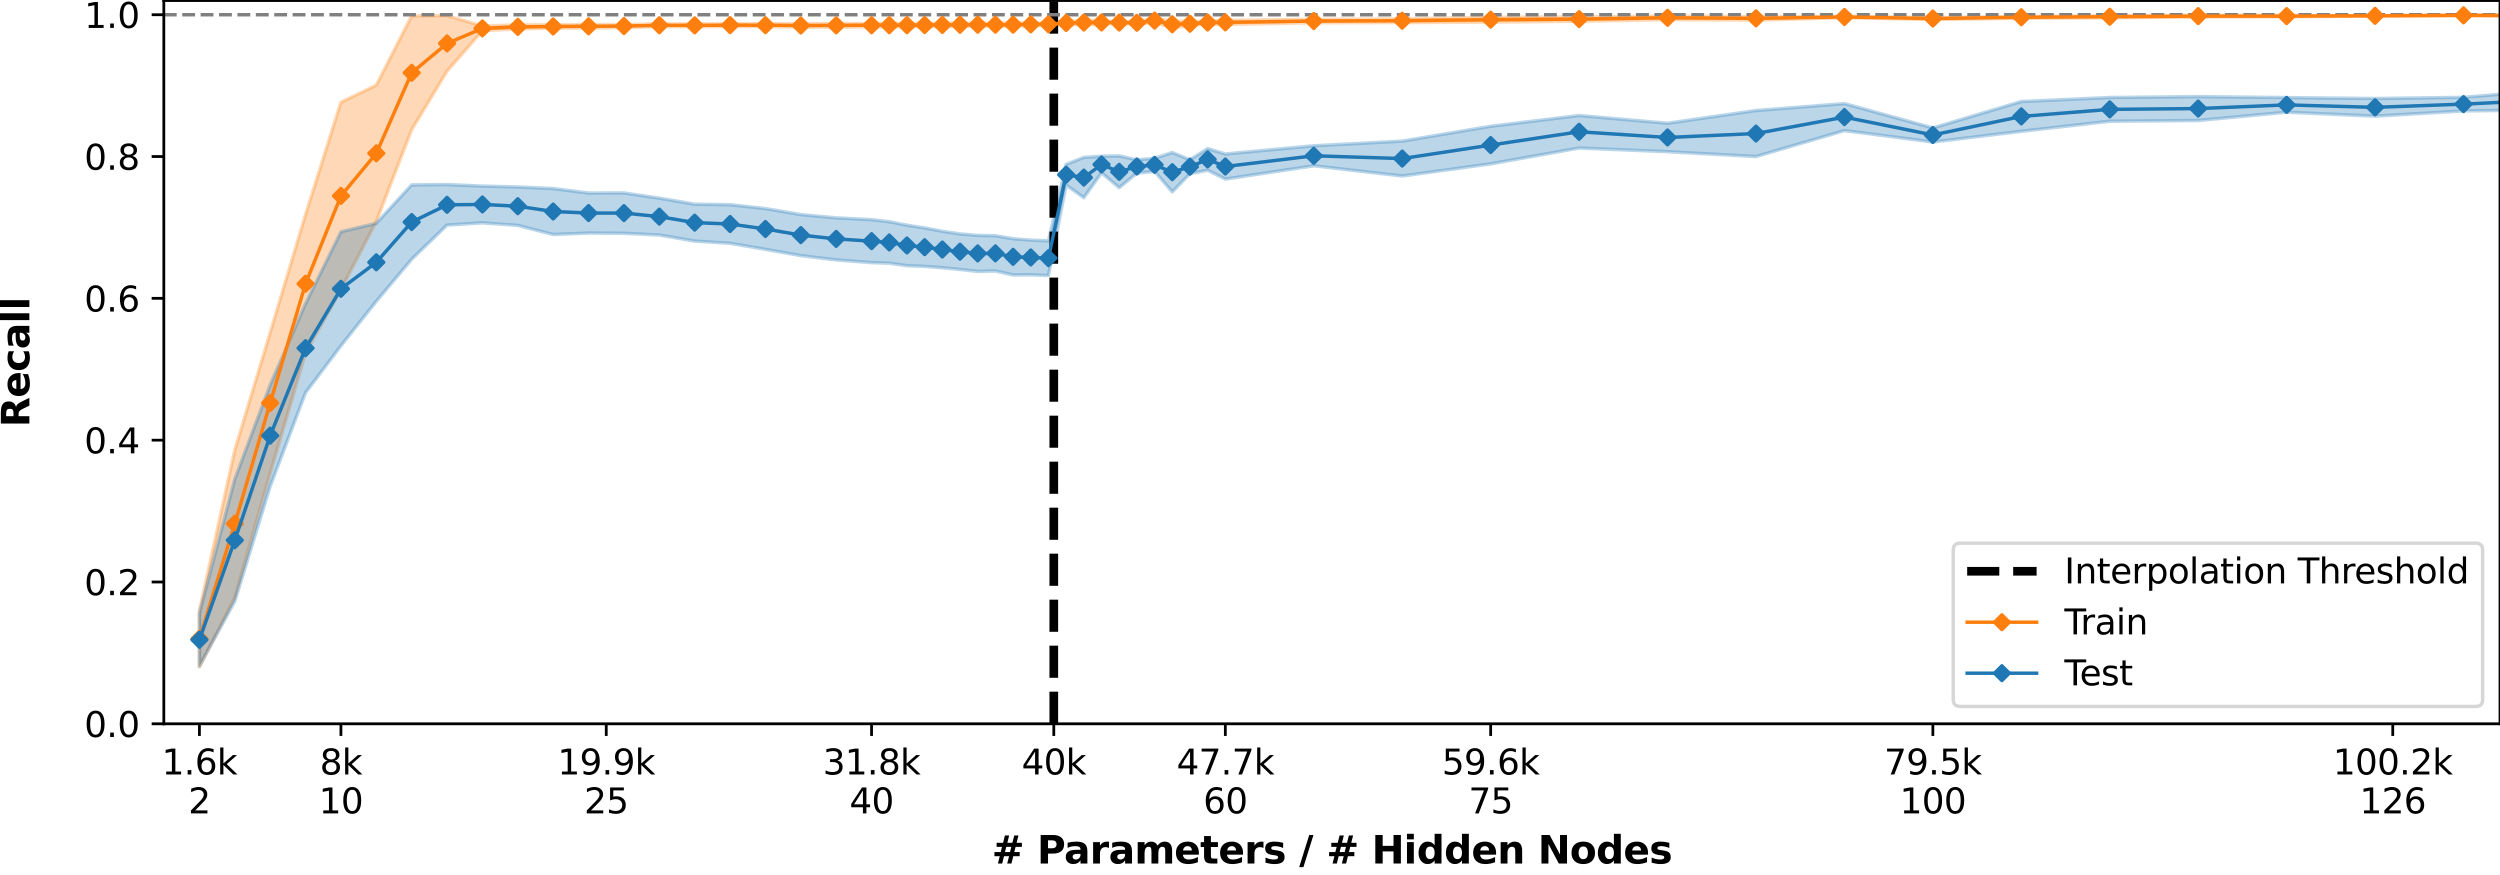 <?xml version="1.0" encoding="utf-8" standalone="no"?>
<!DOCTYPE svg PUBLIC "-//W3C//DTD SVG 1.1//EN"
  "http://www.w3.org/Graphics/SVG/1.1/DTD/svg11.dtd">
<svg xmlns:xlink="http://www.w3.org/1999/xlink" width="720pt" height="252pt" viewBox="0 0 720 252" xmlns="http://www.w3.org/2000/svg" version="1.1">
 <defs>
  <style type="text/css">*{stroke-linejoin: round; stroke-linecap: butt}</style>
 </defs>
 <g id="figure_1">
  <g id="patch_1">
   <path d="M 0 252 
L 720 252 
L 720 0 
L 0 0 
z
" style="fill: #ffffff"/>
  </g>
  <g id="axes_1">
   <g id="patch_2">
    <path d="M 47.18 208.456 
L 720 208.456 
L 720 0.155 
L 47.18 0.155 
z
" style="fill: #ffffff"/>
   </g>
   <g id="PolyCollection_1">
    <path d="M 57.432 175.884 
L 57.432 192.084 
L 67.621 172.022 
L 77.809 136.322 
L 87.998 101.646 
L 98.186 83.404 
L 108.375 63.782 
L 118.563 37.367 
L 128.751 20.505 
L 138.94 8.842 
L 149.128 8.329 
L 159.317 8.087 
L 169.505 8.06 
L 179.694 7.931 
L 189.882 7.674 
L 200.07 7.716 
L 210.259 7.62 
L 220.447 7.665 
L 230.636 7.84 
L 240.824 7.796 
L 251.012 7.777 
L 256.107 7.777 
L 261.201 7.742 
L 266.295 7.685 
L 271.389 7.656 
L 276.483 7.622 
L 281.578 7.599 
L 286.672 7.578 
L 291.766 7.567 
L 296.86 7.387 
L 301.955 7.362 
L 307.049 7.003 
L 312.143 7.196 
L 317.237 7.005 
L 322.331 6.586 
L 327.426 7.019 
L 332.52 6.466 
L 337.614 7.983 
L 342.708 7.424 
L 347.802 6.949 
L 352.897 7.037 
L 378.368 6.553 
L 403.839 6.505 
L 429.31 6.375 
L 454.781 6.117 
L 480.252 5.66 
L 505.723 5.799 
L 531.194 5.091 
L 556.665 5.625 
L 582.136 5.251 
L 607.607 5.126 
L 633.078 4.903 
L 658.549 4.843 
L 684.02 4.633 
L 709.491 4.518 
L 734.962 4.762 
L 760.433 4.512 
L 785.904 4.54 
L 811.375 4.55 
L 811.375 4.352 
L 811.375 4.352 
L 785.904 4.332 
L 760.433 4.279 
L 734.962 4.309 
L 709.491 4.317 
L 684.02 4.483 
L 658.549 4.436 
L 633.078 4.378 
L 607.607 4.527 
L 582.136 4.698 
L 556.665 5.056 
L 531.194 4.68 
L 505.723 4.782 
L 480.252 4.586 
L 454.781 4.881 
L 429.31 4.968 
L 403.839 5.422 
L 378.368 5.563 
L 352.897 5.853 
L 347.802 6.035 
L 342.708 6.256 
L 337.614 5.994 
L 332.52 5.441 
L 327.426 6.092 
L 322.331 6.408 
L 317.237 5.939 
L 312.143 5.797 
L 307.049 6.243 
L 301.955 6.603 
L 296.86 6.64 
L 291.766 6.636 
L 286.672 6.644 
L 281.578 6.642 
L 276.483 6.639 
L 271.389 6.695 
L 266.295 6.729 
L 261.201 6.772 
L 256.107 6.759 
L 251.012 6.759 
L 240.824 6.804 
L 230.636 6.865 
L 220.447 6.847 
L 210.259 6.863 
L 200.07 6.9 
L 189.882 6.876 
L 179.694 7.08 
L 169.505 7.091 
L 159.317 7.17 
L 149.128 7.151 
L 138.94 7.504 
L 128.751 4.498 
L 118.563 4.566 
L 108.375 24.527 
L 98.186 29.433 
L 87.998 61.788 
L 77.809 95.805 
L 67.621 129.63 
L 57.432 175.884 
z
" clip-path="url(#pca948e1c8f)" style="fill: #ff7f0e; fill-opacity: 0.3; stroke: #ff7f0e; stroke-opacity: 0.3"/>
   </g>
   <g id="PolyCollection_2">
    <path d="M 57.432 176.682 
L 57.432 191.818 
L 67.621 173.162 
L 77.809 140.079 
L 87.998 113.089 
L 98.186 99.599 
L 108.375 86.784 
L 118.563 74.658 
L 128.751 64.829 
L 138.94 64.18 
L 149.128 64.924 
L 159.317 67.538 
L 169.505 67.125 
L 179.694 67.184 
L 189.882 67.692 
L 200.07 69.437 
L 210.259 70.075 
L 220.447 71.816 
L 230.636 73.623 
L 240.824 74.862 
L 251.012 75.639 
L 256.107 75.806 
L 261.201 76.526 
L 266.295 76.725 
L 271.389 77.112 
L 276.483 77.603 
L 281.578 78.174 
L 286.672 78.045 
L 291.766 79.184 
L 296.86 79.151 
L 301.955 79.347 
L 307.049 53.28 
L 312.143 56.953 
L 317.237 49.759 
L 322.331 54.064 
L 327.426 49.858 
L 332.52 49.358 
L 337.614 55.257 
L 342.708 50.014 
L 347.802 49.039 
L 352.897 51.573 
L 378.368 47.751 
L 403.839 50.696 
L 429.31 47.19 
L 454.781 42.632 
L 480.252 43.692 
L 505.723 45.084 
L 531.194 37.614 
L 556.665 40.902 
L 582.136 37.819 
L 607.607 34.919 
L 633.078 34.715 
L 658.549 32.311 
L 684.02 33.463 
L 709.491 31.946 
L 734.962 31.633 
L 760.433 29.427 
L 785.904 29.316 
L 811.375 28.042 
L 811.375 25.694 
L 811.375 25.694 
L 785.904 26.29 
L 760.433 27.185 
L 734.962 25.909 
L 709.491 28.026 
L 684.02 28.373 
L 658.549 28.104 
L 633.078 27.817 
L 607.607 28.081 
L 582.136 29.233 
L 556.665 36.852 
L 531.194 29.831 
L 505.723 31.83 
L 480.252 35.489 
L 454.781 33.265 
L 429.31 36.365 
L 403.839 40.639 
L 378.368 41.981 
L 352.897 44.345 
L 347.802 42.811 
L 342.708 46.011 
L 337.614 43.929 
L 332.52 45.599 
L 327.426 46.04 
L 322.331 44.903 
L 317.237 44.986 
L 312.143 45.334 
L 307.049 47.34 
L 301.955 69.362 
L 296.86 69.153 
L 291.766 68.757 
L 286.672 67.895 
L 281.578 67.795 
L 276.483 67.366 
L 271.389 66.61 
L 266.295 65.646 
L 261.201 64.86 
L 256.107 63.847 
L 251.012 63.268 
L 240.824 62.739 
L 230.636 61.805 
L 220.447 60.071 
L 210.259 58.949 
L 200.07 58.808 
L 189.882 57.071 
L 179.694 55.561 
L 169.505 55.582 
L 159.317 54.3 
L 149.128 53.849 
L 138.94 53.588 
L 128.751 53.146 
L 118.563 53.244 
L 108.375 64.31 
L 98.186 66.746 
L 87.998 87.448 
L 77.809 110.85 
L 67.621 137.995 
L 57.432 176.682 
z
" clip-path="url(#pca948e1c8f)" style="fill: #1f77b4; fill-opacity: 0.3; stroke: #1f77b4; stroke-opacity: 0.3"/>
   </g>
   <g id="matplotlib.axis_1">
    <g id="xtick_1">
     <g id="line2d_1">
      <defs>
       <path id="mc95d6cb518" d="M 0 0 
L 0 3.5 
" style="stroke: #000000; stroke-width: 0.8"/>
      </defs>
      <g>
       <use xlink:href="#mc95d6cb518" x="57.432" y="208.456" style="stroke: #000000; stroke-width: 0.8"/>
      </g>
     </g>
     <g id="text_1">
      <!-- 1.6k -->
      <g transform="translate(46.586 223.054)scale(0.1 -0.1)">
       <defs>
        <path id="DejaVuSans-31" d="M 794 531 
L 1825 531 
L 1825 4091 
L 703 3866 
L 703 4441 
L 1819 4666 
L 2450 4666 
L 2450 531 
L 3481 531 
L 3481 0 
L 794 0 
L 794 531 
z
" transform="scale(0.016)"/>
        <path id="DejaVuSans-2e" d="M 684 794 
L 1344 794 
L 1344 0 
L 684 0 
L 684 794 
z
" transform="scale(0.016)"/>
        <path id="DejaVuSans-36" d="M 2113 2584 
Q 1688 2584 1439 2293 
Q 1191 2003 1191 1497 
Q 1191 994 1439 701 
Q 1688 409 2113 409 
Q 2538 409 2786 701 
Q 3034 994 3034 1497 
Q 3034 2003 2786 2293 
Q 2538 2584 2113 2584 
z
M 3366 4563 
L 3366 3988 
Q 3128 4100 2886 4159 
Q 2644 4219 2406 4219 
Q 1781 4219 1451 3797 
Q 1122 3375 1075 2522 
Q 1259 2794 1537 2939 
Q 1816 3084 2150 3084 
Q 2853 3084 3261 2657 
Q 3669 2231 3669 1497 
Q 3669 778 3244 343 
Q 2819 -91 2113 -91 
Q 1303 -91 875 529 
Q 447 1150 447 2328 
Q 447 3434 972 4092 
Q 1497 4750 2381 4750 
Q 2619 4750 2861 4703 
Q 3103 4656 3366 4563 
z
" transform="scale(0.016)"/>
        <path id="DejaVuSans-6b" d="M 581 4863 
L 1159 4863 
L 1159 1991 
L 2875 3500 
L 3609 3500 
L 1753 1863 
L 3688 0 
L 2938 0 
L 1159 1709 
L 1159 0 
L 581 0 
L 581 4863 
z
" transform="scale(0.016)"/>
       </defs>
       <use xlink:href="#DejaVuSans-31"/>
       <use xlink:href="#DejaVuSans-2e" x="63.623"/>
       <use xlink:href="#DejaVuSans-36" x="95.41"/>
       <use xlink:href="#DejaVuSans-6b" x="159.033"/>
      </g>
      <!-- 2 -->
      <g transform="translate(54.251 234.252)scale(0.1 -0.1)">
       <defs>
        <path id="DejaVuSans-32" d="M 1228 531 
L 3431 531 
L 3431 0 
L 469 0 
L 469 531 
Q 828 903 1448 1529 
Q 2069 2156 2228 2338 
Q 2531 2678 2651 2914 
Q 2772 3150 2772 3378 
Q 2772 3750 2511 3984 
Q 2250 4219 1831 4219 
Q 1534 4219 1204 4116 
Q 875 4013 500 3803 
L 500 4441 
Q 881 4594 1212 4672 
Q 1544 4750 1819 4750 
Q 2544 4750 2975 4387 
Q 3406 4025 3406 3419 
Q 3406 3131 3298 2873 
Q 3191 2616 2906 2266 
Q 2828 2175 2409 1742 
Q 1991 1309 1228 531 
z
" transform="scale(0.016)"/>
       </defs>
       <use xlink:href="#DejaVuSans-32"/>
      </g>
     </g>
    </g>
    <g id="xtick_2">
     <g id="line2d_2">
      <g>
       <use xlink:href="#mc95d6cb518" x="98.186" y="208.456" style="stroke: #000000; stroke-width: 0.8"/>
      </g>
     </g>
     <g id="text_2">
      <!-- 8k -->
      <g transform="translate(92.11 223.054)scale(0.1 -0.1)">
       <defs>
        <path id="DejaVuSans-38" d="M 2034 2216 
Q 1584 2216 1326 1975 
Q 1069 1734 1069 1313 
Q 1069 891 1326 650 
Q 1584 409 2034 409 
Q 2484 409 2743 651 
Q 3003 894 3003 1313 
Q 3003 1734 2745 1975 
Q 2488 2216 2034 2216 
z
M 1403 2484 
Q 997 2584 770 2862 
Q 544 3141 544 3541 
Q 544 4100 942 4425 
Q 1341 4750 2034 4750 
Q 2731 4750 3128 4425 
Q 3525 4100 3525 3541 
Q 3525 3141 3298 2862 
Q 3072 2584 2669 2484 
Q 3125 2378 3379 2068 
Q 3634 1759 3634 1313 
Q 3634 634 3220 271 
Q 2806 -91 2034 -91 
Q 1263 -91 848 271 
Q 434 634 434 1313 
Q 434 1759 690 2068 
Q 947 2378 1403 2484 
z
M 1172 3481 
Q 1172 3119 1398 2916 
Q 1625 2713 2034 2713 
Q 2441 2713 2670 2916 
Q 2900 3119 2900 3481 
Q 2900 3844 2670 4047 
Q 2441 4250 2034 4250 
Q 1625 4250 1398 4047 
Q 1172 3844 1172 3481 
z
" transform="scale(0.016)"/>
       </defs>
       <use xlink:href="#DejaVuSans-38"/>
       <use xlink:href="#DejaVuSans-6b" x="63.623"/>
      </g>
      <!-- 10 -->
      <g transform="translate(91.824 234.252)scale(0.1 -0.1)">
       <defs>
        <path id="DejaVuSans-30" d="M 2034 4250 
Q 1547 4250 1301 3770 
Q 1056 3291 1056 2328 
Q 1056 1369 1301 889 
Q 1547 409 2034 409 
Q 2525 409 2770 889 
Q 3016 1369 3016 2328 
Q 3016 3291 2770 3770 
Q 2525 4250 2034 4250 
z
M 2034 4750 
Q 2819 4750 3233 4129 
Q 3647 3509 3647 2328 
Q 3647 1150 3233 529 
Q 2819 -91 2034 -91 
Q 1250 -91 836 529 
Q 422 1150 422 2328 
Q 422 3509 836 4129 
Q 1250 4750 2034 4750 
z
" transform="scale(0.016)"/>
       </defs>
       <use xlink:href="#DejaVuSans-31"/>
       <use xlink:href="#DejaVuSans-30" x="63.623"/>
      </g>
     </g>
    </g>
    <g id="xtick_3">
     <g id="line2d_3">
      <g>
       <use xlink:href="#mc95d6cb518" x="174.599" y="208.456" style="stroke: #000000; stroke-width: 0.8"/>
      </g>
     </g>
     <g id="text_3">
      <!-- 19.9k -->
      <g transform="translate(160.571 223.054)scale(0.1 -0.1)">
       <defs>
        <path id="DejaVuSans-39" d="M 703 97 
L 703 672 
Q 941 559 1184 500 
Q 1428 441 1663 441 
Q 2288 441 2617 861 
Q 2947 1281 2994 2138 
Q 2813 1869 2534 1725 
Q 2256 1581 1919 1581 
Q 1219 1581 811 2004 
Q 403 2428 403 3163 
Q 403 3881 828 4315 
Q 1253 4750 1959 4750 
Q 2769 4750 3195 4129 
Q 3622 3509 3622 2328 
Q 3622 1225 3098 567 
Q 2575 -91 1691 -91 
Q 1453 -91 1209 -44 
Q 966 3 703 97 
z
M 1959 2075 
Q 2384 2075 2632 2365 
Q 2881 2656 2881 3163 
Q 2881 3666 2632 3958 
Q 2384 4250 1959 4250 
Q 1534 4250 1286 3958 
Q 1038 3666 1038 3163 
Q 1038 2656 1286 2365 
Q 1534 2075 1959 2075 
z
" transform="scale(0.016)"/>
       </defs>
       <use xlink:href="#DejaVuSans-31"/>
       <use xlink:href="#DejaVuSans-39" x="63.623"/>
       <use xlink:href="#DejaVuSans-2e" x="127.246"/>
       <use xlink:href="#DejaVuSans-39" x="159.033"/>
       <use xlink:href="#DejaVuSans-6b" x="222.656"/>
      </g>
      <!-- 25 -->
      <g transform="translate(168.237 234.252)scale(0.1 -0.1)">
       <defs>
        <path id="DejaVuSans-35" d="M 691 4666 
L 3169 4666 
L 3169 4134 
L 1269 4134 
L 1269 2991 
Q 1406 3038 1543 3061 
Q 1681 3084 1819 3084 
Q 2600 3084 3056 2656 
Q 3513 2228 3513 1497 
Q 3513 744 3044 326 
Q 2575 -91 1722 -91 
Q 1428 -91 1123 -41 
Q 819 9 494 109 
L 494 744 
Q 775 591 1075 516 
Q 1375 441 1709 441 
Q 2250 441 2565 725 
Q 2881 1009 2881 1497 
Q 2881 1984 2565 2268 
Q 2250 2553 1709 2553 
Q 1456 2553 1204 2497 
Q 953 2441 691 2322 
L 691 4666 
z
" transform="scale(0.016)"/>
       </defs>
       <use xlink:href="#DejaVuSans-32"/>
       <use xlink:href="#DejaVuSans-35" x="63.623"/>
      </g>
     </g>
    </g>
    <g id="xtick_4">
     <g id="line2d_4">
      <g>
       <use xlink:href="#mc95d6cb518" x="251.012" y="208.456" style="stroke: #000000; stroke-width: 0.8"/>
      </g>
     </g>
     <g id="text_4">
      <!-- 31.8k -->
      <g transform="translate(236.984 223.054)scale(0.1 -0.1)">
       <defs>
        <path id="DejaVuSans-33" d="M 2597 2516 
Q 3050 2419 3304 2112 
Q 3559 1806 3559 1356 
Q 3559 666 3084 287 
Q 2609 -91 1734 -91 
Q 1441 -91 1130 -33 
Q 819 25 488 141 
L 488 750 
Q 750 597 1062 519 
Q 1375 441 1716 441 
Q 2309 441 2620 675 
Q 2931 909 2931 1356 
Q 2931 1769 2642 2001 
Q 2353 2234 1838 2234 
L 1294 2234 
L 1294 2753 
L 1863 2753 
Q 2328 2753 2575 2939 
Q 2822 3125 2822 3475 
Q 2822 3834 2567 4026 
Q 2313 4219 1838 4219 
Q 1578 4219 1281 4162 
Q 984 4106 628 3988 
L 628 4550 
Q 988 4650 1302 4700 
Q 1616 4750 1894 4750 
Q 2613 4750 3031 4423 
Q 3450 4097 3450 3541 
Q 3450 3153 3228 2886 
Q 3006 2619 2597 2516 
z
" transform="scale(0.016)"/>
       </defs>
       <use xlink:href="#DejaVuSans-33"/>
       <use xlink:href="#DejaVuSans-31" x="63.623"/>
       <use xlink:href="#DejaVuSans-2e" x="127.246"/>
       <use xlink:href="#DejaVuSans-38" x="159.033"/>
       <use xlink:href="#DejaVuSans-6b" x="222.656"/>
      </g>
      <!-- 40 -->
      <g transform="translate(244.65 234.252)scale(0.1 -0.1)">
       <defs>
        <path id="DejaVuSans-34" d="M 2419 4116 
L 825 1625 
L 2419 1625 
L 2419 4116 
z
M 2253 4666 
L 3047 4666 
L 3047 1625 
L 3713 1625 
L 3713 1100 
L 3047 1100 
L 3047 0 
L 2419 0 
L 2419 1100 
L 313 1100 
L 313 1709 
L 2253 4666 
z
" transform="scale(0.016)"/>
       </defs>
       <use xlink:href="#DejaVuSans-34"/>
       <use xlink:href="#DejaVuSans-30" x="63.623"/>
      </g>
     </g>
    </g>
    <g id="xtick_5">
     <g id="line2d_5">
      <g>
       <use xlink:href="#mc95d6cb518" x="352.897" y="208.456" style="stroke: #000000; stroke-width: 0.8"/>
      </g>
     </g>
     <g id="text_5">
      <!-- 47.7k -->
      <g transform="translate(338.868 223.054)scale(0.1 -0.1)">
       <defs>
        <path id="DejaVuSans-37" d="M 525 4666 
L 3525 4666 
L 3525 4397 
L 1831 0 
L 1172 0 
L 2766 4134 
L 525 4134 
L 525 4666 
z
" transform="scale(0.016)"/>
       </defs>
       <use xlink:href="#DejaVuSans-34"/>
       <use xlink:href="#DejaVuSans-37" x="63.623"/>
       <use xlink:href="#DejaVuSans-2e" x="127.246"/>
       <use xlink:href="#DejaVuSans-37" x="159.033"/>
       <use xlink:href="#DejaVuSans-6b" x="222.656"/>
      </g>
      <!-- 60 -->
      <g transform="translate(346.534 234.252)scale(0.1 -0.1)">
       <use xlink:href="#DejaVuSans-36"/>
       <use xlink:href="#DejaVuSans-30" x="63.623"/>
      </g>
     </g>
    </g>
    <g id="xtick_6">
     <g id="line2d_6">
      <g>
       <use xlink:href="#mc95d6cb518" x="429.31" y="208.456" style="stroke: #000000; stroke-width: 0.8"/>
      </g>
     </g>
     <g id="text_6">
      <!-- 59.6k -->
      <g transform="translate(415.282 223.054)scale(0.1 -0.1)">
       <use xlink:href="#DejaVuSans-35"/>
       <use xlink:href="#DejaVuSans-39" x="63.623"/>
       <use xlink:href="#DejaVuSans-2e" x="127.246"/>
       <use xlink:href="#DejaVuSans-36" x="159.033"/>
       <use xlink:href="#DejaVuSans-6b" x="222.656"/>
      </g>
      <!-- 75 -->
      <g transform="translate(422.947 234.252)scale(0.1 -0.1)">
       <use xlink:href="#DejaVuSans-37"/>
       <use xlink:href="#DejaVuSans-35" x="63.623"/>
      </g>
     </g>
    </g>
    <g id="xtick_7">
     <g id="line2d_7">
      <g>
       <use xlink:href="#mc95d6cb518" x="556.665" y="208.456" style="stroke: #000000; stroke-width: 0.8"/>
      </g>
     </g>
     <g id="text_7">
      <!-- 79.5k -->
      <g transform="translate(542.637 223.054)scale(0.1 -0.1)">
       <use xlink:href="#DejaVuSans-37"/>
       <use xlink:href="#DejaVuSans-39" x="63.623"/>
       <use xlink:href="#DejaVuSans-2e" x="127.246"/>
       <use xlink:href="#DejaVuSans-35" x="159.033"/>
       <use xlink:href="#DejaVuSans-6b" x="222.656"/>
      </g>
      <!-- 100 -->
      <g transform="translate(547.121 234.252)scale(0.1 -0.1)">
       <use xlink:href="#DejaVuSans-31"/>
       <use xlink:href="#DejaVuSans-30" x="63.623"/>
       <use xlink:href="#DejaVuSans-30" x="127.246"/>
      </g>
     </g>
    </g>
    <g id="xtick_8">
     <g id="line2d_8">
      <g>
       <use xlink:href="#mc95d6cb518" x="689.114" y="208.456" style="stroke: #000000; stroke-width: 0.8"/>
      </g>
     </g>
     <g id="text_8">
      <!-- 100.2k -->
      <g transform="translate(671.905 223.054)scale(0.1 -0.1)">
       <use xlink:href="#DejaVuSans-31"/>
       <use xlink:href="#DejaVuSans-30" x="63.623"/>
       <use xlink:href="#DejaVuSans-30" x="127.246"/>
       <use xlink:href="#DejaVuSans-2e" x="190.869"/>
       <use xlink:href="#DejaVuSans-32" x="222.656"/>
       <use xlink:href="#DejaVuSans-6b" x="286.279"/>
      </g>
      <!-- 126 -->
      <g transform="translate(679.571 234.252)scale(0.1 -0.1)">
       <use xlink:href="#DejaVuSans-31"/>
       <use xlink:href="#DejaVuSans-32" x="63.623"/>
       <use xlink:href="#DejaVuSans-36" x="127.246"/>
      </g>
     </g>
    </g>
    <g id="xtick_9">
     <g id="line2d_9">
      <g>
       <use xlink:href="#mc95d6cb518" x="303.492" y="208.456" style="stroke: #000000; stroke-width: 0.8"/>
      </g>
     </g>
     <g id="text_9">
      <!-- 40k -->
      <g transform="translate(294.235 223.054)scale(0.1 -0.1)">
       <use xlink:href="#DejaVuSans-34"/>
       <use xlink:href="#DejaVuSans-30" x="63.623"/>
       <use xlink:href="#DejaVuSans-6b" x="127.246"/>
      </g>
     </g>
    </g>
    <g id="text_10">
     <!-- # Parameters / # Hidden Nodes -->
     <g transform="translate(285.631 248.69)scale(0.11 -0.11)">
      <defs>
       <path id="DejaVuSans-Bold-23" d="M 2847 4594 
L 2547 3391 
L 3372 3391 
L 3675 4594 
L 4366 4594 
L 4063 3391 
L 4928 3391 
L 4928 2725 
L 3897 2725 
L 3681 1869 
L 4569 1869 
L 4569 1197 
L 3519 1197 
L 3219 0 
L 2528 0 
L 2828 1197 
L 2003 1197 
L 1703 0 
L 1006 0 
L 1306 1197 
L 434 1197 
L 434 1869 
L 1459 1869 
L 1678 2725 
L 794 2725 
L 794 3391 
L 1850 3391 
L 2150 4594 
L 2847 4594 
z
M 3200 2725 
L 2375 2725 
L 2156 1869 
L 2981 1869 
L 3200 2725 
z
" transform="scale(0.016)"/>
       <path id="DejaVuSans-Bold-20" transform="scale(0.016)"/>
       <path id="DejaVuSans-Bold-50" d="M 588 4666 
L 2584 4666 
Q 3475 4666 3951 4270 
Q 4428 3875 4428 3144 
Q 4428 2409 3951 2014 
Q 3475 1619 2584 1619 
L 1791 1619 
L 1791 0 
L 588 0 
L 588 4666 
z
M 1791 3794 
L 1791 2491 
L 2456 2491 
Q 2806 2491 2997 2661 
Q 3188 2831 3188 3144 
Q 3188 3456 2997 3625 
Q 2806 3794 2456 3794 
L 1791 3794 
z
" transform="scale(0.016)"/>
       <path id="DejaVuSans-Bold-61" d="M 2106 1575 
Q 1756 1575 1579 1456 
Q 1403 1338 1403 1106 
Q 1403 894 1545 773 
Q 1688 653 1941 653 
Q 2256 653 2472 879 
Q 2688 1106 2688 1447 
L 2688 1575 
L 2106 1575 
z
M 3816 1997 
L 3816 0 
L 2688 0 
L 2688 519 
Q 2463 200 2181 54 
Q 1900 -91 1497 -91 
Q 953 -91 614 226 
Q 275 544 275 1050 
Q 275 1666 698 1953 
Q 1122 2241 2028 2241 
L 2688 2241 
L 2688 2328 
Q 2688 2594 2478 2717 
Q 2269 2841 1825 2841 
Q 1466 2841 1156 2769 
Q 847 2697 581 2553 
L 581 3406 
Q 941 3494 1303 3539 
Q 1666 3584 2028 3584 
Q 2975 3584 3395 3211 
Q 3816 2838 3816 1997 
z
" transform="scale(0.016)"/>
       <path id="DejaVuSans-Bold-72" d="M 3138 2547 
Q 2991 2616 2845 2648 
Q 2700 2681 2553 2681 
Q 2122 2681 1889 2404 
Q 1656 2128 1656 1613 
L 1656 0 
L 538 0 
L 538 3500 
L 1656 3500 
L 1656 2925 
Q 1872 3269 2151 3426 
Q 2431 3584 2822 3584 
Q 2878 3584 2943 3579 
Q 3009 3575 3134 3559 
L 3138 2547 
z
" transform="scale(0.016)"/>
       <path id="DejaVuSans-Bold-6d" d="M 3781 2919 
Q 3994 3244 4286 3414 
Q 4578 3584 4928 3584 
Q 5531 3584 5847 3212 
Q 6163 2841 6163 2131 
L 6163 0 
L 5038 0 
L 5038 1825 
Q 5041 1866 5042 1909 
Q 5044 1953 5044 2034 
Q 5044 2406 4934 2573 
Q 4825 2741 4581 2741 
Q 4263 2741 4089 2478 
Q 3916 2216 3909 1719 
L 3909 0 
L 2784 0 
L 2784 1825 
Q 2784 2406 2684 2573 
Q 2584 2741 2328 2741 
Q 2006 2741 1831 2477 
Q 1656 2213 1656 1722 
L 1656 0 
L 531 0 
L 531 3500 
L 1656 3500 
L 1656 2988 
Q 1863 3284 2130 3434 
Q 2397 3584 2719 3584 
Q 3081 3584 3359 3409 
Q 3638 3234 3781 2919 
z
" transform="scale(0.016)"/>
       <path id="DejaVuSans-Bold-65" d="M 4031 1759 
L 4031 1441 
L 1416 1441 
Q 1456 1047 1700 850 
Q 1944 653 2381 653 
Q 2734 653 3104 758 
Q 3475 863 3866 1075 
L 3866 213 
Q 3469 63 3072 -14 
Q 2675 -91 2278 -91 
Q 1328 -91 801 392 
Q 275 875 275 1747 
Q 275 2603 792 3093 
Q 1309 3584 2216 3584 
Q 3041 3584 3536 3087 
Q 4031 2591 4031 1759 
z
M 2881 2131 
Q 2881 2450 2695 2645 
Q 2509 2841 2209 2841 
Q 1884 2841 1681 2658 
Q 1478 2475 1428 2131 
L 2881 2131 
z
" transform="scale(0.016)"/>
       <path id="DejaVuSans-Bold-74" d="M 1759 4494 
L 1759 3500 
L 2913 3500 
L 2913 2700 
L 1759 2700 
L 1759 1216 
Q 1759 972 1856 886 
Q 1953 800 2241 800 
L 2816 800 
L 2816 0 
L 1856 0 
Q 1194 0 917 276 
Q 641 553 641 1216 
L 641 2700 
L 84 2700 
L 84 3500 
L 641 3500 
L 641 4494 
L 1759 4494 
z
" transform="scale(0.016)"/>
       <path id="DejaVuSans-Bold-73" d="M 3272 3391 
L 3272 2541 
Q 2913 2691 2578 2766 
Q 2244 2841 1947 2841 
Q 1628 2841 1473 2761 
Q 1319 2681 1319 2516 
Q 1319 2381 1436 2309 
Q 1553 2238 1856 2203 
L 2053 2175 
Q 2913 2066 3209 1816 
Q 3506 1566 3506 1031 
Q 3506 472 3093 190 
Q 2681 -91 1863 -91 
Q 1516 -91 1145 -36 
Q 775 19 384 128 
L 384 978 
Q 719 816 1070 734 
Q 1422 653 1784 653 
Q 2113 653 2278 743 
Q 2444 834 2444 1013 
Q 2444 1163 2330 1236 
Q 2216 1309 1875 1350 
L 1678 1375 
Q 931 1469 631 1722 
Q 331 1975 331 2491 
Q 331 3047 712 3315 
Q 1094 3584 1881 3584 
Q 2191 3584 2531 3537 
Q 2872 3491 3272 3391 
z
" transform="scale(0.016)"/>
       <path id="DejaVuSans-Bold-2f" d="M 1644 4666 
L 2338 4666 
L 691 -594 
L 0 -594 
L 1644 4666 
z
" transform="scale(0.016)"/>
       <path id="DejaVuSans-Bold-48" d="M 588 4666 
L 1791 4666 
L 1791 2888 
L 3566 2888 
L 3566 4666 
L 4769 4666 
L 4769 0 
L 3566 0 
L 3566 1978 
L 1791 1978 
L 1791 0 
L 588 0 
L 588 4666 
z
" transform="scale(0.016)"/>
       <path id="DejaVuSans-Bold-69" d="M 538 3500 
L 1656 3500 
L 1656 0 
L 538 0 
L 538 3500 
z
M 538 4863 
L 1656 4863 
L 1656 3950 
L 538 3950 
L 538 4863 
z
" transform="scale(0.016)"/>
       <path id="DejaVuSans-Bold-64" d="M 2919 2988 
L 2919 4863 
L 4044 4863 
L 4044 0 
L 2919 0 
L 2919 506 
Q 2688 197 2409 53 
Q 2131 -91 1766 -91 
Q 1119 -91 703 423 
Q 288 938 288 1747 
Q 288 2556 703 3070 
Q 1119 3584 1766 3584 
Q 2128 3584 2408 3439 
Q 2688 3294 2919 2988 
z
M 2181 722 
Q 2541 722 2730 984 
Q 2919 1247 2919 1747 
Q 2919 2247 2730 2509 
Q 2541 2772 2181 2772 
Q 1825 2772 1636 2509 
Q 1447 2247 1447 1747 
Q 1447 1247 1636 984 
Q 1825 722 2181 722 
z
" transform="scale(0.016)"/>
       <path id="DejaVuSans-Bold-6e" d="M 4056 2131 
L 4056 0 
L 2931 0 
L 2931 347 
L 2931 1631 
Q 2931 2084 2911 2256 
Q 2891 2428 2841 2509 
Q 2775 2619 2662 2680 
Q 2550 2741 2406 2741 
Q 2056 2741 1856 2470 
Q 1656 2200 1656 1722 
L 1656 0 
L 538 0 
L 538 3500 
L 1656 3500 
L 1656 2988 
Q 1909 3294 2193 3439 
Q 2478 3584 2822 3584 
Q 3428 3584 3742 3212 
Q 4056 2841 4056 2131 
z
" transform="scale(0.016)"/>
       <path id="DejaVuSans-Bold-4e" d="M 588 4666 
L 1931 4666 
L 3628 1466 
L 3628 4666 
L 4769 4666 
L 4769 0 
L 3425 0 
L 1728 3200 
L 1728 0 
L 588 0 
L 588 4666 
z
" transform="scale(0.016)"/>
       <path id="DejaVuSans-Bold-6f" d="M 2203 2784 
Q 1831 2784 1636 2517 
Q 1441 2250 1441 1747 
Q 1441 1244 1636 976 
Q 1831 709 2203 709 
Q 2569 709 2762 976 
Q 2956 1244 2956 1747 
Q 2956 2250 2762 2517 
Q 2569 2784 2203 2784 
z
M 2203 3584 
Q 3106 3584 3614 3096 
Q 4122 2609 4122 1747 
Q 4122 884 3614 396 
Q 3106 -91 2203 -91 
Q 1297 -91 786 396 
Q 275 884 275 1747 
Q 275 2609 786 3096 
Q 1297 3584 2203 3584 
z
" transform="scale(0.016)"/>
      </defs>
      <use xlink:href="#DejaVuSans-Bold-23"/>
      <use xlink:href="#DejaVuSans-Bold-20" x="83.789"/>
      <use xlink:href="#DejaVuSans-Bold-50" x="118.604"/>
      <use xlink:href="#DejaVuSans-Bold-61" x="189.27"/>
      <use xlink:href="#DejaVuSans-Bold-72" x="256.75"/>
      <use xlink:href="#DejaVuSans-Bold-61" x="306.066"/>
      <use xlink:href="#DejaVuSans-Bold-6d" x="373.547"/>
      <use xlink:href="#DejaVuSans-Bold-65" x="477.746"/>
      <use xlink:href="#DejaVuSans-Bold-74" x="545.568"/>
      <use xlink:href="#DejaVuSans-Bold-65" x="593.371"/>
      <use xlink:href="#DejaVuSans-Bold-72" x="661.193"/>
      <use xlink:href="#DejaVuSans-Bold-73" x="710.51"/>
      <use xlink:href="#DejaVuSans-Bold-20" x="770.031"/>
      <use xlink:href="#DejaVuSans-Bold-2f" x="804.846"/>
      <use xlink:href="#DejaVuSans-Bold-20" x="841.369"/>
      <use xlink:href="#DejaVuSans-Bold-23" x="876.184"/>
      <use xlink:href="#DejaVuSans-Bold-20" x="959.973"/>
      <use xlink:href="#DejaVuSans-Bold-48" x="994.787"/>
      <use xlink:href="#DejaVuSans-Bold-69" x="1078.479"/>
      <use xlink:href="#DejaVuSans-Bold-64" x="1112.756"/>
      <use xlink:href="#DejaVuSans-Bold-64" x="1184.338"/>
      <use xlink:href="#DejaVuSans-Bold-65" x="1255.92"/>
      <use xlink:href="#DejaVuSans-Bold-6e" x="1323.742"/>
      <use xlink:href="#DejaVuSans-Bold-20" x="1394.934"/>
      <use xlink:href="#DejaVuSans-Bold-4e" x="1429.748"/>
      <use xlink:href="#DejaVuSans-Bold-6f" x="1513.439"/>
      <use xlink:href="#DejaVuSans-Bold-64" x="1582.141"/>
      <use xlink:href="#DejaVuSans-Bold-65" x="1653.723"/>
      <use xlink:href="#DejaVuSans-Bold-73" x="1721.545"/>
     </g>
    </g>
   </g>
   <g id="matplotlib.axis_2">
    <g id="ytick_1">
     <g id="line2d_10">
      <defs>
       <path id="mcb0865babb" d="M 0 0 
L -3.5 0 
" style="stroke: #000000; stroke-width: 0.8"/>
      </defs>
      <g>
       <use xlink:href="#mcb0865babb" x="47.18" y="208.456" style="stroke: #000000; stroke-width: 0.8"/>
      </g>
     </g>
     <g id="text_11">
      <!--    0.0 -->
      <g transform="translate(14.742 212.255)scale(0.1 -0.1)">
       <defs>
        <path id="DejaVuSans-20" transform="scale(0.016)"/>
       </defs>
       <use xlink:href="#DejaVuSans-20"/>
       <use xlink:href="#DejaVuSans-20" x="31.787"/>
       <use xlink:href="#DejaVuSans-20" x="63.574"/>
       <use xlink:href="#DejaVuSans-30" x="95.361"/>
       <use xlink:href="#DejaVuSans-2e" x="158.984"/>
       <use xlink:href="#DejaVuSans-30" x="190.771"/>
      </g>
     </g>
    </g>
    <g id="ytick_2">
     <g id="line2d_11">
      <g>
       <use xlink:href="#mcb0865babb" x="47.18" y="167.613" style="stroke: #000000; stroke-width: 0.8"/>
      </g>
     </g>
     <g id="text_12">
      <!--    0.2 -->
      <g transform="translate(14.742 171.412)scale(0.1 -0.1)">
       <use xlink:href="#DejaVuSans-20"/>
       <use xlink:href="#DejaVuSans-20" x="31.787"/>
       <use xlink:href="#DejaVuSans-20" x="63.574"/>
       <use xlink:href="#DejaVuSans-30" x="95.361"/>
       <use xlink:href="#DejaVuSans-2e" x="158.984"/>
       <use xlink:href="#DejaVuSans-32" x="190.771"/>
      </g>
     </g>
    </g>
    <g id="ytick_3">
     <g id="line2d_12">
      <g>
       <use xlink:href="#mcb0865babb" x="47.18" y="126.769" style="stroke: #000000; stroke-width: 0.8"/>
      </g>
     </g>
     <g id="text_13">
      <!--    0.4 -->
      <g transform="translate(14.742 130.569)scale(0.1 -0.1)">
       <use xlink:href="#DejaVuSans-20"/>
       <use xlink:href="#DejaVuSans-20" x="31.787"/>
       <use xlink:href="#DejaVuSans-20" x="63.574"/>
       <use xlink:href="#DejaVuSans-30" x="95.361"/>
       <use xlink:href="#DejaVuSans-2e" x="158.984"/>
       <use xlink:href="#DejaVuSans-34" x="190.771"/>
      </g>
     </g>
    </g>
    <g id="ytick_4">
     <g id="line2d_13">
      <g>
       <use xlink:href="#mcb0865babb" x="47.18" y="85.926" style="stroke: #000000; stroke-width: 0.8"/>
      </g>
     </g>
     <g id="text_14">
      <!--    0.6 -->
      <g transform="translate(14.742 89.725)scale(0.1 -0.1)">
       <use xlink:href="#DejaVuSans-20"/>
       <use xlink:href="#DejaVuSans-20" x="31.787"/>
       <use xlink:href="#DejaVuSans-20" x="63.574"/>
       <use xlink:href="#DejaVuSans-30" x="95.361"/>
       <use xlink:href="#DejaVuSans-2e" x="158.984"/>
       <use xlink:href="#DejaVuSans-36" x="190.771"/>
      </g>
     </g>
    </g>
    <g id="ytick_5">
     <g id="line2d_14">
      <g>
       <use xlink:href="#mcb0865babb" x="47.18" y="45.083" style="stroke: #000000; stroke-width: 0.8"/>
      </g>
     </g>
     <g id="text_15">
      <!--    0.8 -->
      <g transform="translate(14.742 48.882)scale(0.1 -0.1)">
       <use xlink:href="#DejaVuSans-20"/>
       <use xlink:href="#DejaVuSans-20" x="31.787"/>
       <use xlink:href="#DejaVuSans-20" x="63.574"/>
       <use xlink:href="#DejaVuSans-30" x="95.361"/>
       <use xlink:href="#DejaVuSans-2e" x="158.984"/>
       <use xlink:href="#DejaVuSans-38" x="190.771"/>
      </g>
     </g>
    </g>
    <g id="ytick_6">
     <g id="line2d_15">
      <g>
       <use xlink:href="#mcb0865babb" x="47.18" y="4.24" style="stroke: #000000; stroke-width: 0.8"/>
      </g>
     </g>
     <g id="text_16">
      <!--    1.0 -->
      <g transform="translate(14.742 8.039)scale(0.1 -0.1)">
       <use xlink:href="#DejaVuSans-20"/>
       <use xlink:href="#DejaVuSans-20" x="31.787"/>
       <use xlink:href="#DejaVuSans-20" x="63.574"/>
       <use xlink:href="#DejaVuSans-31" x="95.361"/>
       <use xlink:href="#DejaVuSans-2e" x="158.984"/>
       <use xlink:href="#DejaVuSans-30" x="190.771"/>
      </g>
     </g>
    </g>
    <g id="text_17">
     <!-- Recall -->
     <g transform="translate(8.455 123.014)rotate(-90)scale(0.11 -0.11)">
      <defs>
       <path id="DejaVuSans-Bold-52" d="M 2297 2597 
Q 2675 2597 2839 2737 
Q 3003 2878 3003 3200 
Q 3003 3519 2839 3656 
Q 2675 3794 2297 3794 
L 1791 3794 
L 1791 2597 
L 2297 2597 
z
M 1791 1766 
L 1791 0 
L 588 0 
L 588 4666 
L 2425 4666 
Q 3347 4666 3776 4356 
Q 4206 4047 4206 3378 
Q 4206 2916 3982 2619 
Q 3759 2322 3309 2181 
Q 3556 2125 3751 1926 
Q 3947 1728 4147 1325 
L 4800 0 
L 3519 0 
L 2950 1159 
Q 2778 1509 2601 1637 
Q 2425 1766 2131 1766 
L 1791 1766 
z
" transform="scale(0.016)"/>
       <path id="DejaVuSans-Bold-63" d="M 3366 3391 
L 3366 2478 
Q 3138 2634 2908 2709 
Q 2678 2784 2431 2784 
Q 1963 2784 1702 2511 
Q 1441 2238 1441 1747 
Q 1441 1256 1702 982 
Q 1963 709 2431 709 
Q 2694 709 2930 787 
Q 3166 866 3366 1019 
L 3366 103 
Q 3103 6 2833 -42 
Q 2563 -91 2291 -91 
Q 1344 -91 809 395 
Q 275 881 275 1747 
Q 275 2613 809 3098 
Q 1344 3584 2291 3584 
Q 2566 3584 2833 3536 
Q 3100 3488 3366 3391 
z
" transform="scale(0.016)"/>
       <path id="DejaVuSans-Bold-6c" d="M 538 4863 
L 1656 4863 
L 1656 0 
L 538 0 
L 538 4863 
z
" transform="scale(0.016)"/>
      </defs>
      <use xlink:href="#DejaVuSans-Bold-52"/>
      <use xlink:href="#DejaVuSans-Bold-65" x="77.002"/>
      <use xlink:href="#DejaVuSans-Bold-63" x="144.824"/>
      <use xlink:href="#DejaVuSans-Bold-61" x="204.102"/>
      <use xlink:href="#DejaVuSans-Bold-6c" x="271.582"/>
      <use xlink:href="#DejaVuSans-Bold-6c" x="305.859"/>
     </g>
    </g>
   </g>
   <g id="line2d_16">
    <path d="M 303.492 208.456 
L 303.492 0.155 
" clip-path="url(#pca948e1c8f)" style="fill: none; stroke-dasharray: 9.25,4; stroke-dashoffset: 0; stroke: #000000; stroke-width: 2.5"/>
   </g>
   <g id="line2d_17">
    <path d="M 47.18 4.24 
L 720 4.24 
" clip-path="url(#pca948e1c8f)" style="fill: none; stroke-dasharray: 3.7,1.6; stroke-dashoffset: 0; stroke: #808080"/>
   </g>
   <g id="line2d_18">
    <path d="M 57.432 183.984 
L 67.621 150.826 
L 77.809 116.064 
L 87.998 81.717 
L 98.186 56.418 
L 108.375 44.155 
L 118.563 20.967 
L 128.751 12.502 
L 138.94 8.173 
L 149.128 7.74 
L 159.317 7.628 
L 169.505 7.575 
L 179.694 7.505 
L 189.882 7.275 
L 200.07 7.308 
L 210.259 7.241 
L 220.447 7.256 
L 230.636 7.353 
L 240.824 7.3 
L 251.012 7.268 
L 256.107 7.268 
L 261.201 7.257 
L 266.295 7.207 
L 271.389 7.175 
L 276.483 7.13 
L 281.578 7.121 
L 286.672 7.111 
L 291.766 7.101 
L 296.86 7.014 
L 301.955 6.982 
L 307.049 6.623 
L 312.143 6.497 
L 317.237 6.472 
L 322.331 6.497 
L 327.426 6.556 
L 332.52 5.953 
L 337.614 6.989 
L 342.708 6.84 
L 347.802 6.492 
L 352.897 6.445 
L 378.368 6.058 
L 403.839 5.963 
L 429.31 5.672 
L 454.781 5.499 
L 480.252 5.123 
L 505.723 5.291 
L 531.194 4.886 
L 556.665 5.34 
L 582.136 4.975 
L 607.607 4.826 
L 633.078 4.641 
L 658.549 4.639 
L 684.02 4.558 
L 709.491 4.417 
L 721 4.471 
" clip-path="url(#pca948e1c8f)" style="fill: none; stroke: #ff7f0e; stroke-linecap: square"/>
    <defs>
     <path id="m77c24017ad" d="M 0 2.121 
L 2.121 0 
L 0 -2.121 
L -2.121 0 
z
" style="stroke: #ff7f0e; stroke-linejoin: miter"/>
    </defs>
    <g clip-path="url(#pca948e1c8f)">
     <use xlink:href="#m77c24017ad" x="57.432" y="183.984" style="fill: #ff7f0e; stroke: #ff7f0e; stroke-linejoin: miter"/>
     <use xlink:href="#m77c24017ad" x="67.621" y="150.826" style="fill: #ff7f0e; stroke: #ff7f0e; stroke-linejoin: miter"/>
     <use xlink:href="#m77c24017ad" x="77.809" y="116.064" style="fill: #ff7f0e; stroke: #ff7f0e; stroke-linejoin: miter"/>
     <use xlink:href="#m77c24017ad" x="87.998" y="81.717" style="fill: #ff7f0e; stroke: #ff7f0e; stroke-linejoin: miter"/>
     <use xlink:href="#m77c24017ad" x="98.186" y="56.418" style="fill: #ff7f0e; stroke: #ff7f0e; stroke-linejoin: miter"/>
     <use xlink:href="#m77c24017ad" x="108.375" y="44.155" style="fill: #ff7f0e; stroke: #ff7f0e; stroke-linejoin: miter"/>
     <use xlink:href="#m77c24017ad" x="118.563" y="20.967" style="fill: #ff7f0e; stroke: #ff7f0e; stroke-linejoin: miter"/>
     <use xlink:href="#m77c24017ad" x="128.751" y="12.502" style="fill: #ff7f0e; stroke: #ff7f0e; stroke-linejoin: miter"/>
     <use xlink:href="#m77c24017ad" x="138.94" y="8.173" style="fill: #ff7f0e; stroke: #ff7f0e; stroke-linejoin: miter"/>
     <use xlink:href="#m77c24017ad" x="149.128" y="7.74" style="fill: #ff7f0e; stroke: #ff7f0e; stroke-linejoin: miter"/>
     <use xlink:href="#m77c24017ad" x="159.317" y="7.628" style="fill: #ff7f0e; stroke: #ff7f0e; stroke-linejoin: miter"/>
     <use xlink:href="#m77c24017ad" x="169.505" y="7.575" style="fill: #ff7f0e; stroke: #ff7f0e; stroke-linejoin: miter"/>
     <use xlink:href="#m77c24017ad" x="179.694" y="7.505" style="fill: #ff7f0e; stroke: #ff7f0e; stroke-linejoin: miter"/>
     <use xlink:href="#m77c24017ad" x="189.882" y="7.275" style="fill: #ff7f0e; stroke: #ff7f0e; stroke-linejoin: miter"/>
     <use xlink:href="#m77c24017ad" x="200.07" y="7.308" style="fill: #ff7f0e; stroke: #ff7f0e; stroke-linejoin: miter"/>
     <use xlink:href="#m77c24017ad" x="210.259" y="7.241" style="fill: #ff7f0e; stroke: #ff7f0e; stroke-linejoin: miter"/>
     <use xlink:href="#m77c24017ad" x="220.447" y="7.256" style="fill: #ff7f0e; stroke: #ff7f0e; stroke-linejoin: miter"/>
     <use xlink:href="#m77c24017ad" x="230.636" y="7.353" style="fill: #ff7f0e; stroke: #ff7f0e; stroke-linejoin: miter"/>
     <use xlink:href="#m77c24017ad" x="240.824" y="7.3" style="fill: #ff7f0e; stroke: #ff7f0e; stroke-linejoin: miter"/>
     <use xlink:href="#m77c24017ad" x="251.012" y="7.268" style="fill: #ff7f0e; stroke: #ff7f0e; stroke-linejoin: miter"/>
     <use xlink:href="#m77c24017ad" x="256.107" y="7.268" style="fill: #ff7f0e; stroke: #ff7f0e; stroke-linejoin: miter"/>
     <use xlink:href="#m77c24017ad" x="261.201" y="7.257" style="fill: #ff7f0e; stroke: #ff7f0e; stroke-linejoin: miter"/>
     <use xlink:href="#m77c24017ad" x="266.295" y="7.207" style="fill: #ff7f0e; stroke: #ff7f0e; stroke-linejoin: miter"/>
     <use xlink:href="#m77c24017ad" x="271.389" y="7.175" style="fill: #ff7f0e; stroke: #ff7f0e; stroke-linejoin: miter"/>
     <use xlink:href="#m77c24017ad" x="276.483" y="7.13" style="fill: #ff7f0e; stroke: #ff7f0e; stroke-linejoin: miter"/>
     <use xlink:href="#m77c24017ad" x="281.578" y="7.121" style="fill: #ff7f0e; stroke: #ff7f0e; stroke-linejoin: miter"/>
     <use xlink:href="#m77c24017ad" x="286.672" y="7.111" style="fill: #ff7f0e; stroke: #ff7f0e; stroke-linejoin: miter"/>
     <use xlink:href="#m77c24017ad" x="291.766" y="7.101" style="fill: #ff7f0e; stroke: #ff7f0e; stroke-linejoin: miter"/>
     <use xlink:href="#m77c24017ad" x="296.86" y="7.014" style="fill: #ff7f0e; stroke: #ff7f0e; stroke-linejoin: miter"/>
     <use xlink:href="#m77c24017ad" x="301.955" y="6.982" style="fill: #ff7f0e; stroke: #ff7f0e; stroke-linejoin: miter"/>
     <use xlink:href="#m77c24017ad" x="307.049" y="6.623" style="fill: #ff7f0e; stroke: #ff7f0e; stroke-linejoin: miter"/>
     <use xlink:href="#m77c24017ad" x="312.143" y="6.497" style="fill: #ff7f0e; stroke: #ff7f0e; stroke-linejoin: miter"/>
     <use xlink:href="#m77c24017ad" x="317.237" y="6.472" style="fill: #ff7f0e; stroke: #ff7f0e; stroke-linejoin: miter"/>
     <use xlink:href="#m77c24017ad" x="322.331" y="6.497" style="fill: #ff7f0e; stroke: #ff7f0e; stroke-linejoin: miter"/>
     <use xlink:href="#m77c24017ad" x="327.426" y="6.556" style="fill: #ff7f0e; stroke: #ff7f0e; stroke-linejoin: miter"/>
     <use xlink:href="#m77c24017ad" x="332.52" y="5.953" style="fill: #ff7f0e; stroke: #ff7f0e; stroke-linejoin: miter"/>
     <use xlink:href="#m77c24017ad" x="337.614" y="6.989" style="fill: #ff7f0e; stroke: #ff7f0e; stroke-linejoin: miter"/>
     <use xlink:href="#m77c24017ad" x="342.708" y="6.84" style="fill: #ff7f0e; stroke: #ff7f0e; stroke-linejoin: miter"/>
     <use xlink:href="#m77c24017ad" x="347.802" y="6.492" style="fill: #ff7f0e; stroke: #ff7f0e; stroke-linejoin: miter"/>
     <use xlink:href="#m77c24017ad" x="352.897" y="6.445" style="fill: #ff7f0e; stroke: #ff7f0e; stroke-linejoin: miter"/>
     <use xlink:href="#m77c24017ad" x="378.368" y="6.058" style="fill: #ff7f0e; stroke: #ff7f0e; stroke-linejoin: miter"/>
     <use xlink:href="#m77c24017ad" x="403.839" y="5.963" style="fill: #ff7f0e; stroke: #ff7f0e; stroke-linejoin: miter"/>
     <use xlink:href="#m77c24017ad" x="429.31" y="5.672" style="fill: #ff7f0e; stroke: #ff7f0e; stroke-linejoin: miter"/>
     <use xlink:href="#m77c24017ad" x="454.781" y="5.499" style="fill: #ff7f0e; stroke: #ff7f0e; stroke-linejoin: miter"/>
     <use xlink:href="#m77c24017ad" x="480.252" y="5.123" style="fill: #ff7f0e; stroke: #ff7f0e; stroke-linejoin: miter"/>
     <use xlink:href="#m77c24017ad" x="505.723" y="5.291" style="fill: #ff7f0e; stroke: #ff7f0e; stroke-linejoin: miter"/>
     <use xlink:href="#m77c24017ad" x="531.194" y="4.886" style="fill: #ff7f0e; stroke: #ff7f0e; stroke-linejoin: miter"/>
     <use xlink:href="#m77c24017ad" x="556.665" y="5.34" style="fill: #ff7f0e; stroke: #ff7f0e; stroke-linejoin: miter"/>
     <use xlink:href="#m77c24017ad" x="582.136" y="4.975" style="fill: #ff7f0e; stroke: #ff7f0e; stroke-linejoin: miter"/>
     <use xlink:href="#m77c24017ad" x="607.607" y="4.826" style="fill: #ff7f0e; stroke: #ff7f0e; stroke-linejoin: miter"/>
     <use xlink:href="#m77c24017ad" x="633.078" y="4.641" style="fill: #ff7f0e; stroke: #ff7f0e; stroke-linejoin: miter"/>
     <use xlink:href="#m77c24017ad" x="658.549" y="4.639" style="fill: #ff7f0e; stroke: #ff7f0e; stroke-linejoin: miter"/>
     <use xlink:href="#m77c24017ad" x="684.02" y="4.558" style="fill: #ff7f0e; stroke: #ff7f0e; stroke-linejoin: miter"/>
     <use xlink:href="#m77c24017ad" x="709.491" y="4.417" style="fill: #ff7f0e; stroke: #ff7f0e; stroke-linejoin: miter"/>
     <use xlink:href="#m77c24017ad" x="734.962" y="4.535" style="fill: #ff7f0e; stroke: #ff7f0e; stroke-linejoin: miter"/>
     <use xlink:href="#m77c24017ad" x="760.433" y="4.396" style="fill: #ff7f0e; stroke: #ff7f0e; stroke-linejoin: miter"/>
     <use xlink:href="#m77c24017ad" x="785.904" y="4.436" style="fill: #ff7f0e; stroke: #ff7f0e; stroke-linejoin: miter"/>
     <use xlink:href="#m77c24017ad" x="811.375" y="4.451" style="fill: #ff7f0e; stroke: #ff7f0e; stroke-linejoin: miter"/>
    </g>
   </g>
   <g id="line2d_19">
    <path d="M 57.432 184.25 
L 67.621 155.579 
L 77.809 125.465 
L 87.998 100.268 
L 98.186 83.173 
L 108.375 75.547 
L 118.563 63.951 
L 128.751 58.988 
L 138.94 58.884 
L 149.128 59.386 
L 159.317 60.919 
L 169.505 61.354 
L 179.694 61.373 
L 189.882 62.381 
L 200.07 64.122 
L 210.259 64.512 
L 220.447 65.944 
L 230.636 67.714 
L 240.824 68.801 
L 251.012 69.453 
L 256.107 69.826 
L 261.201 70.693 
L 266.295 71.185 
L 271.389 71.861 
L 276.483 72.484 
L 281.578 72.985 
L 286.672 72.97 
L 291.766 73.971 
L 296.86 74.152 
L 301.955 74.354 
L 307.049 50.31 
L 312.143 51.143 
L 317.237 47.372 
L 322.331 49.483 
L 327.426 47.949 
L 332.52 47.479 
L 337.614 49.593 
L 342.708 48.012 
L 347.802 45.925 
L 352.897 47.959 
L 378.368 44.866 
L 403.839 45.668 
L 429.31 41.777 
L 454.781 37.949 
L 480.252 39.591 
L 505.723 38.457 
L 531.194 33.723 
L 556.665 38.877 
L 582.136 33.526 
L 607.607 31.5 
L 633.078 31.266 
L 658.549 30.208 
L 684.02 30.918 
L 709.491 29.986 
L 721 29.437 
" clip-path="url(#pca948e1c8f)" style="fill: none; stroke: #1f77b4; stroke-linecap: square"/>
    <defs>
     <path id="me2f8d64627" d="M 0 2.121 
L 2.121 0 
L 0 -2.121 
L -2.121 0 
z
" style="stroke: #1f77b4; stroke-linejoin: miter"/>
    </defs>
    <g clip-path="url(#pca948e1c8f)">
     <use xlink:href="#me2f8d64627" x="57.432" y="184.25" style="fill: #1f77b4; stroke: #1f77b4; stroke-linejoin: miter"/>
     <use xlink:href="#me2f8d64627" x="67.621" y="155.579" style="fill: #1f77b4; stroke: #1f77b4; stroke-linejoin: miter"/>
     <use xlink:href="#me2f8d64627" x="77.809" y="125.465" style="fill: #1f77b4; stroke: #1f77b4; stroke-linejoin: miter"/>
     <use xlink:href="#me2f8d64627" x="87.998" y="100.268" style="fill: #1f77b4; stroke: #1f77b4; stroke-linejoin: miter"/>
     <use xlink:href="#me2f8d64627" x="98.186" y="83.173" style="fill: #1f77b4; stroke: #1f77b4; stroke-linejoin: miter"/>
     <use xlink:href="#me2f8d64627" x="108.375" y="75.547" style="fill: #1f77b4; stroke: #1f77b4; stroke-linejoin: miter"/>
     <use xlink:href="#me2f8d64627" x="118.563" y="63.951" style="fill: #1f77b4; stroke: #1f77b4; stroke-linejoin: miter"/>
     <use xlink:href="#me2f8d64627" x="128.751" y="58.988" style="fill: #1f77b4; stroke: #1f77b4; stroke-linejoin: miter"/>
     <use xlink:href="#me2f8d64627" x="138.94" y="58.884" style="fill: #1f77b4; stroke: #1f77b4; stroke-linejoin: miter"/>
     <use xlink:href="#me2f8d64627" x="149.128" y="59.386" style="fill: #1f77b4; stroke: #1f77b4; stroke-linejoin: miter"/>
     <use xlink:href="#me2f8d64627" x="159.317" y="60.919" style="fill: #1f77b4; stroke: #1f77b4; stroke-linejoin: miter"/>
     <use xlink:href="#me2f8d64627" x="169.505" y="61.354" style="fill: #1f77b4; stroke: #1f77b4; stroke-linejoin: miter"/>
     <use xlink:href="#me2f8d64627" x="179.694" y="61.373" style="fill: #1f77b4; stroke: #1f77b4; stroke-linejoin: miter"/>
     <use xlink:href="#me2f8d64627" x="189.882" y="62.381" style="fill: #1f77b4; stroke: #1f77b4; stroke-linejoin: miter"/>
     <use xlink:href="#me2f8d64627" x="200.07" y="64.122" style="fill: #1f77b4; stroke: #1f77b4; stroke-linejoin: miter"/>
     <use xlink:href="#me2f8d64627" x="210.259" y="64.512" style="fill: #1f77b4; stroke: #1f77b4; stroke-linejoin: miter"/>
     <use xlink:href="#me2f8d64627" x="220.447" y="65.944" style="fill: #1f77b4; stroke: #1f77b4; stroke-linejoin: miter"/>
     <use xlink:href="#me2f8d64627" x="230.636" y="67.714" style="fill: #1f77b4; stroke: #1f77b4; stroke-linejoin: miter"/>
     <use xlink:href="#me2f8d64627" x="240.824" y="68.801" style="fill: #1f77b4; stroke: #1f77b4; stroke-linejoin: miter"/>
     <use xlink:href="#me2f8d64627" x="251.012" y="69.453" style="fill: #1f77b4; stroke: #1f77b4; stroke-linejoin: miter"/>
     <use xlink:href="#me2f8d64627" x="256.107" y="69.826" style="fill: #1f77b4; stroke: #1f77b4; stroke-linejoin: miter"/>
     <use xlink:href="#me2f8d64627" x="261.201" y="70.693" style="fill: #1f77b4; stroke: #1f77b4; stroke-linejoin: miter"/>
     <use xlink:href="#me2f8d64627" x="266.295" y="71.185" style="fill: #1f77b4; stroke: #1f77b4; stroke-linejoin: miter"/>
     <use xlink:href="#me2f8d64627" x="271.389" y="71.861" style="fill: #1f77b4; stroke: #1f77b4; stroke-linejoin: miter"/>
     <use xlink:href="#me2f8d64627" x="276.483" y="72.484" style="fill: #1f77b4; stroke: #1f77b4; stroke-linejoin: miter"/>
     <use xlink:href="#me2f8d64627" x="281.578" y="72.985" style="fill: #1f77b4; stroke: #1f77b4; stroke-linejoin: miter"/>
     <use xlink:href="#me2f8d64627" x="286.672" y="72.97" style="fill: #1f77b4; stroke: #1f77b4; stroke-linejoin: miter"/>
     <use xlink:href="#me2f8d64627" x="291.766" y="73.971" style="fill: #1f77b4; stroke: #1f77b4; stroke-linejoin: miter"/>
     <use xlink:href="#me2f8d64627" x="296.86" y="74.152" style="fill: #1f77b4; stroke: #1f77b4; stroke-linejoin: miter"/>
     <use xlink:href="#me2f8d64627" x="301.955" y="74.354" style="fill: #1f77b4; stroke: #1f77b4; stroke-linejoin: miter"/>
     <use xlink:href="#me2f8d64627" x="307.049" y="50.31" style="fill: #1f77b4; stroke: #1f77b4; stroke-linejoin: miter"/>
     <use xlink:href="#me2f8d64627" x="312.143" y="51.143" style="fill: #1f77b4; stroke: #1f77b4; stroke-linejoin: miter"/>
     <use xlink:href="#me2f8d64627" x="317.237" y="47.372" style="fill: #1f77b4; stroke: #1f77b4; stroke-linejoin: miter"/>
     <use xlink:href="#me2f8d64627" x="322.331" y="49.483" style="fill: #1f77b4; stroke: #1f77b4; stroke-linejoin: miter"/>
     <use xlink:href="#me2f8d64627" x="327.426" y="47.949" style="fill: #1f77b4; stroke: #1f77b4; stroke-linejoin: miter"/>
     <use xlink:href="#me2f8d64627" x="332.52" y="47.479" style="fill: #1f77b4; stroke: #1f77b4; stroke-linejoin: miter"/>
     <use xlink:href="#me2f8d64627" x="337.614" y="49.593" style="fill: #1f77b4; stroke: #1f77b4; stroke-linejoin: miter"/>
     <use xlink:href="#me2f8d64627" x="342.708" y="48.012" style="fill: #1f77b4; stroke: #1f77b4; stroke-linejoin: miter"/>
     <use xlink:href="#me2f8d64627" x="347.802" y="45.925" style="fill: #1f77b4; stroke: #1f77b4; stroke-linejoin: miter"/>
     <use xlink:href="#me2f8d64627" x="352.897" y="47.959" style="fill: #1f77b4; stroke: #1f77b4; stroke-linejoin: miter"/>
     <use xlink:href="#me2f8d64627" x="378.368" y="44.866" style="fill: #1f77b4; stroke: #1f77b4; stroke-linejoin: miter"/>
     <use xlink:href="#me2f8d64627" x="403.839" y="45.668" style="fill: #1f77b4; stroke: #1f77b4; stroke-linejoin: miter"/>
     <use xlink:href="#me2f8d64627" x="429.31" y="41.777" style="fill: #1f77b4; stroke: #1f77b4; stroke-linejoin: miter"/>
     <use xlink:href="#me2f8d64627" x="454.781" y="37.949" style="fill: #1f77b4; stroke: #1f77b4; stroke-linejoin: miter"/>
     <use xlink:href="#me2f8d64627" x="480.252" y="39.591" style="fill: #1f77b4; stroke: #1f77b4; stroke-linejoin: miter"/>
     <use xlink:href="#me2f8d64627" x="505.723" y="38.457" style="fill: #1f77b4; stroke: #1f77b4; stroke-linejoin: miter"/>
     <use xlink:href="#me2f8d64627" x="531.194" y="33.723" style="fill: #1f77b4; stroke: #1f77b4; stroke-linejoin: miter"/>
     <use xlink:href="#me2f8d64627" x="556.665" y="38.877" style="fill: #1f77b4; stroke: #1f77b4; stroke-linejoin: miter"/>
     <use xlink:href="#me2f8d64627" x="582.136" y="33.526" style="fill: #1f77b4; stroke: #1f77b4; stroke-linejoin: miter"/>
     <use xlink:href="#me2f8d64627" x="607.607" y="31.5" style="fill: #1f77b4; stroke: #1f77b4; stroke-linejoin: miter"/>
     <use xlink:href="#me2f8d64627" x="633.078" y="31.266" style="fill: #1f77b4; stroke: #1f77b4; stroke-linejoin: miter"/>
     <use xlink:href="#me2f8d64627" x="658.549" y="30.208" style="fill: #1f77b4; stroke: #1f77b4; stroke-linejoin: miter"/>
     <use xlink:href="#me2f8d64627" x="684.02" y="30.918" style="fill: #1f77b4; stroke: #1f77b4; stroke-linejoin: miter"/>
     <use xlink:href="#me2f8d64627" x="709.491" y="29.986" style="fill: #1f77b4; stroke: #1f77b4; stroke-linejoin: miter"/>
     <use xlink:href="#me2f8d64627" x="734.962" y="28.771" style="fill: #1f77b4; stroke: #1f77b4; stroke-linejoin: miter"/>
     <use xlink:href="#me2f8d64627" x="760.433" y="28.306" style="fill: #1f77b4; stroke: #1f77b4; stroke-linejoin: miter"/>
     <use xlink:href="#me2f8d64627" x="785.904" y="27.803" style="fill: #1f77b4; stroke: #1f77b4; stroke-linejoin: miter"/>
     <use xlink:href="#me2f8d64627" x="811.375" y="26.868" style="fill: #1f77b4; stroke: #1f77b4; stroke-linejoin: miter"/>
    </g>
   </g>
   <g id="patch_3">
    <path d="M 47.18 208.456 
L 47.18 0.155 
" style="fill: none; stroke: #000000; stroke-width: 0.8; stroke-linejoin: miter; stroke-linecap: square"/>
   </g>
   <g id="patch_4">
    <path d="M 720 208.456 
L 720 0.155 
" style="fill: none; stroke: #000000; stroke-width: 0.8; stroke-linejoin: miter; stroke-linecap: square"/>
   </g>
   <g id="patch_5">
    <path d="M 47.18 208.456 
L 720 208.456 
" style="fill: none; stroke: #000000; stroke-width: 0.8; stroke-linejoin: miter; stroke-linecap: square"/>
   </g>
   <g id="patch_6">
    <path d="M 47.18 0.155 
L 720 0.155 
" style="fill: none; stroke: #000000; stroke-width: 0.8; stroke-linejoin: miter; stroke-linecap: square"/>
   </g>
   <g id="legend_1">
    <g id="patch_7">
     <path d="M 564.545 203.456 
L 713 203.456 
Q 715 203.456 715 201.456 
L 715 158.422 
Q 715 156.422 713 156.422 
L 564.545 156.422 
Q 562.545 156.422 562.545 158.422 
L 562.545 201.456 
Q 562.545 203.456 564.545 203.456 
z
" style="fill: #ffffff; opacity: 0.8; stroke: #cccccc; stroke-linejoin: miter"/>
    </g>
    <g id="line2d_20">
     <path d="M 566.545 164.52 
L 576.545 164.52 
L 586.545 164.52 
" style="fill: none; stroke-dasharray: 9.25,4; stroke-dashoffset: 0; stroke: #000000; stroke-width: 2.5"/>
    </g>
    <g id="text_18">
     <!-- Interpolation Threshold -->
     <g transform="translate(594.545 168.02)scale(0.1 -0.1)">
      <defs>
       <path id="DejaVuSans-49" d="M 628 4666 
L 1259 4666 
L 1259 0 
L 628 0 
L 628 4666 
z
" transform="scale(0.016)"/>
       <path id="DejaVuSans-6e" d="M 3513 2113 
L 3513 0 
L 2938 0 
L 2938 2094 
Q 2938 2591 2744 2837 
Q 2550 3084 2163 3084 
Q 1697 3084 1428 2787 
Q 1159 2491 1159 1978 
L 1159 0 
L 581 0 
L 581 3500 
L 1159 3500 
L 1159 2956 
Q 1366 3272 1645 3428 
Q 1925 3584 2291 3584 
Q 2894 3584 3203 3211 
Q 3513 2838 3513 2113 
z
" transform="scale(0.016)"/>
       <path id="DejaVuSans-74" d="M 1172 4494 
L 1172 3500 
L 2356 3500 
L 2356 3053 
L 1172 3053 
L 1172 1153 
Q 1172 725 1289 603 
Q 1406 481 1766 481 
L 2356 481 
L 2356 0 
L 1766 0 
Q 1100 0 847 248 
Q 594 497 594 1153 
L 594 3053 
L 172 3053 
L 172 3500 
L 594 3500 
L 594 4494 
L 1172 4494 
z
" transform="scale(0.016)"/>
       <path id="DejaVuSans-65" d="M 3597 1894 
L 3597 1613 
L 953 1613 
Q 991 1019 1311 708 
Q 1631 397 2203 397 
Q 2534 397 2845 478 
Q 3156 559 3463 722 
L 3463 178 
Q 3153 47 2828 -22 
Q 2503 -91 2169 -91 
Q 1331 -91 842 396 
Q 353 884 353 1716 
Q 353 2575 817 3079 
Q 1281 3584 2069 3584 
Q 2775 3584 3186 3129 
Q 3597 2675 3597 1894 
z
M 3022 2063 
Q 3016 2534 2758 2815 
Q 2500 3097 2075 3097 
Q 1594 3097 1305 2825 
Q 1016 2553 972 2059 
L 3022 2063 
z
" transform="scale(0.016)"/>
       <path id="DejaVuSans-72" d="M 2631 2963 
Q 2534 3019 2420 3045 
Q 2306 3072 2169 3072 
Q 1681 3072 1420 2755 
Q 1159 2438 1159 1844 
L 1159 0 
L 581 0 
L 581 3500 
L 1159 3500 
L 1159 2956 
Q 1341 3275 1631 3429 
Q 1922 3584 2338 3584 
Q 2397 3584 2469 3576 
Q 2541 3569 2628 3553 
L 2631 2963 
z
" transform="scale(0.016)"/>
       <path id="DejaVuSans-70" d="M 1159 525 
L 1159 -1331 
L 581 -1331 
L 581 3500 
L 1159 3500 
L 1159 2969 
Q 1341 3281 1617 3432 
Q 1894 3584 2278 3584 
Q 2916 3584 3314 3078 
Q 3713 2572 3713 1747 
Q 3713 922 3314 415 
Q 2916 -91 2278 -91 
Q 1894 -91 1617 61 
Q 1341 213 1159 525 
z
M 3116 1747 
Q 3116 2381 2855 2742 
Q 2594 3103 2138 3103 
Q 1681 3103 1420 2742 
Q 1159 2381 1159 1747 
Q 1159 1113 1420 752 
Q 1681 391 2138 391 
Q 2594 391 2855 752 
Q 3116 1113 3116 1747 
z
" transform="scale(0.016)"/>
       <path id="DejaVuSans-6f" d="M 1959 3097 
Q 1497 3097 1228 2736 
Q 959 2375 959 1747 
Q 959 1119 1226 758 
Q 1494 397 1959 397 
Q 2419 397 2687 759 
Q 2956 1122 2956 1747 
Q 2956 2369 2687 2733 
Q 2419 3097 1959 3097 
z
M 1959 3584 
Q 2709 3584 3137 3096 
Q 3566 2609 3566 1747 
Q 3566 888 3137 398 
Q 2709 -91 1959 -91 
Q 1206 -91 779 398 
Q 353 888 353 1747 
Q 353 2609 779 3096 
Q 1206 3584 1959 3584 
z
" transform="scale(0.016)"/>
       <path id="DejaVuSans-6c" d="M 603 4863 
L 1178 4863 
L 1178 0 
L 603 0 
L 603 4863 
z
" transform="scale(0.016)"/>
       <path id="DejaVuSans-61" d="M 2194 1759 
Q 1497 1759 1228 1600 
Q 959 1441 959 1056 
Q 959 750 1161 570 
Q 1363 391 1709 391 
Q 2188 391 2477 730 
Q 2766 1069 2766 1631 
L 2766 1759 
L 2194 1759 
z
M 3341 1997 
L 3341 0 
L 2766 0 
L 2766 531 
Q 2569 213 2275 61 
Q 1981 -91 1556 -91 
Q 1019 -91 701 211 
Q 384 513 384 1019 
Q 384 1609 779 1909 
Q 1175 2209 1959 2209 
L 2766 2209 
L 2766 2266 
Q 2766 2663 2505 2880 
Q 2244 3097 1772 3097 
Q 1472 3097 1187 3025 
Q 903 2953 641 2809 
L 641 3341 
Q 956 3463 1253 3523 
Q 1550 3584 1831 3584 
Q 2591 3584 2966 3190 
Q 3341 2797 3341 1997 
z
" transform="scale(0.016)"/>
       <path id="DejaVuSans-69" d="M 603 3500 
L 1178 3500 
L 1178 0 
L 603 0 
L 603 3500 
z
M 603 4863 
L 1178 4863 
L 1178 4134 
L 603 4134 
L 603 4863 
z
" transform="scale(0.016)"/>
       <path id="DejaVuSans-54" d="M -19 4666 
L 3928 4666 
L 3928 4134 
L 2272 4134 
L 2272 0 
L 1638 0 
L 1638 4134 
L -19 4134 
L -19 4666 
z
" transform="scale(0.016)"/>
       <path id="DejaVuSans-68" d="M 3513 2113 
L 3513 0 
L 2938 0 
L 2938 2094 
Q 2938 2591 2744 2837 
Q 2550 3084 2163 3084 
Q 1697 3084 1428 2787 
Q 1159 2491 1159 1978 
L 1159 0 
L 581 0 
L 581 4863 
L 1159 4863 
L 1159 2956 
Q 1366 3272 1645 3428 
Q 1925 3584 2291 3584 
Q 2894 3584 3203 3211 
Q 3513 2838 3513 2113 
z
" transform="scale(0.016)"/>
       <path id="DejaVuSans-73" d="M 2834 3397 
L 2834 2853 
Q 2591 2978 2328 3040 
Q 2066 3103 1784 3103 
Q 1356 3103 1142 2972 
Q 928 2841 928 2578 
Q 928 2378 1081 2264 
Q 1234 2150 1697 2047 
L 1894 2003 
Q 2506 1872 2764 1633 
Q 3022 1394 3022 966 
Q 3022 478 2636 193 
Q 2250 -91 1575 -91 
Q 1294 -91 989 -36 
Q 684 19 347 128 
L 347 722 
Q 666 556 975 473 
Q 1284 391 1588 391 
Q 1994 391 2212 530 
Q 2431 669 2431 922 
Q 2431 1156 2273 1281 
Q 2116 1406 1581 1522 
L 1381 1569 
Q 847 1681 609 1914 
Q 372 2147 372 2553 
Q 372 3047 722 3315 
Q 1072 3584 1716 3584 
Q 2034 3584 2315 3537 
Q 2597 3491 2834 3397 
z
" transform="scale(0.016)"/>
       <path id="DejaVuSans-64" d="M 2906 2969 
L 2906 4863 
L 3481 4863 
L 3481 0 
L 2906 0 
L 2906 525 
Q 2725 213 2448 61 
Q 2172 -91 1784 -91 
Q 1150 -91 751 415 
Q 353 922 353 1747 
Q 353 2572 751 3078 
Q 1150 3584 1784 3584 
Q 2172 3584 2448 3432 
Q 2725 3281 2906 2969 
z
M 947 1747 
Q 947 1113 1208 752 
Q 1469 391 1925 391 
Q 2381 391 2643 752 
Q 2906 1113 2906 1747 
Q 2906 2381 2643 2742 
Q 2381 3103 1925 3103 
Q 1469 3103 1208 2742 
Q 947 2381 947 1747 
z
" transform="scale(0.016)"/>
      </defs>
      <use xlink:href="#DejaVuSans-49"/>
      <use xlink:href="#DejaVuSans-6e" x="29.492"/>
      <use xlink:href="#DejaVuSans-74" x="92.871"/>
      <use xlink:href="#DejaVuSans-65" x="132.08"/>
      <use xlink:href="#DejaVuSans-72" x="193.604"/>
      <use xlink:href="#DejaVuSans-70" x="234.717"/>
      <use xlink:href="#DejaVuSans-6f" x="298.193"/>
      <use xlink:href="#DejaVuSans-6c" x="359.375"/>
      <use xlink:href="#DejaVuSans-61" x="387.158"/>
      <use xlink:href="#DejaVuSans-74" x="448.438"/>
      <use xlink:href="#DejaVuSans-69" x="487.646"/>
      <use xlink:href="#DejaVuSans-6f" x="515.43"/>
      <use xlink:href="#DejaVuSans-6e" x="576.611"/>
      <use xlink:href="#DejaVuSans-20" x="639.99"/>
      <use xlink:href="#DejaVuSans-54" x="671.777"/>
      <use xlink:href="#DejaVuSans-68" x="732.861"/>
      <use xlink:href="#DejaVuSans-72" x="796.24"/>
      <use xlink:href="#DejaVuSans-65" x="835.104"/>
      <use xlink:href="#DejaVuSans-73" x="896.627"/>
      <use xlink:href="#DejaVuSans-68" x="948.727"/>
      <use xlink:href="#DejaVuSans-6f" x="1012.105"/>
      <use xlink:href="#DejaVuSans-6c" x="1073.287"/>
      <use xlink:href="#DejaVuSans-64" x="1101.07"/>
     </g>
    </g>
    <g id="line2d_21">
     <path d="M 566.545 179.198 
L 576.545 179.198 
L 586.545 179.198 
" style="fill: none; stroke: #ff7f0e; stroke-linecap: square"/>
     <g>
      <use xlink:href="#m77c24017ad" x="576.545" y="179.198" style="fill: #ff7f0e; stroke: #ff7f0e; stroke-linejoin: miter"/>
     </g>
    </g>
    <g id="text_19">
     <!-- Train -->
     <g transform="translate(594.545 182.698)scale(0.1 -0.1)">
      <use xlink:href="#DejaVuSans-54"/>
      <use xlink:href="#DejaVuSans-72" x="46.334"/>
      <use xlink:href="#DejaVuSans-61" x="87.447"/>
      <use xlink:href="#DejaVuSans-69" x="148.727"/>
      <use xlink:href="#DejaVuSans-6e" x="176.51"/>
     </g>
    </g>
    <g id="line2d_22">
     <path d="M 566.545 193.876 
L 576.545 193.876 
L 586.545 193.876 
" style="fill: none; stroke: #1f77b4; stroke-linecap: square"/>
     <g>
      <use xlink:href="#me2f8d64627" x="576.545" y="193.876" style="fill: #1f77b4; stroke: #1f77b4; stroke-linejoin: miter"/>
     </g>
    </g>
    <g id="text_20">
     <!-- Test -->
     <g transform="translate(594.545 197.376)scale(0.1 -0.1)">
      <use xlink:href="#DejaVuSans-54"/>
      <use xlink:href="#DejaVuSans-65" x="44.084"/>
      <use xlink:href="#DejaVuSans-73" x="105.607"/>
      <use xlink:href="#DejaVuSans-74" x="157.707"/>
     </g>
    </g>
   </g>
  </g>
 </g>
 <defs>
  <clipPath id="pca948e1c8f">
   <rect x="47.18" y="0.155" width="672.82" height="208.301"/>
  </clipPath>
 </defs>
</svg>
